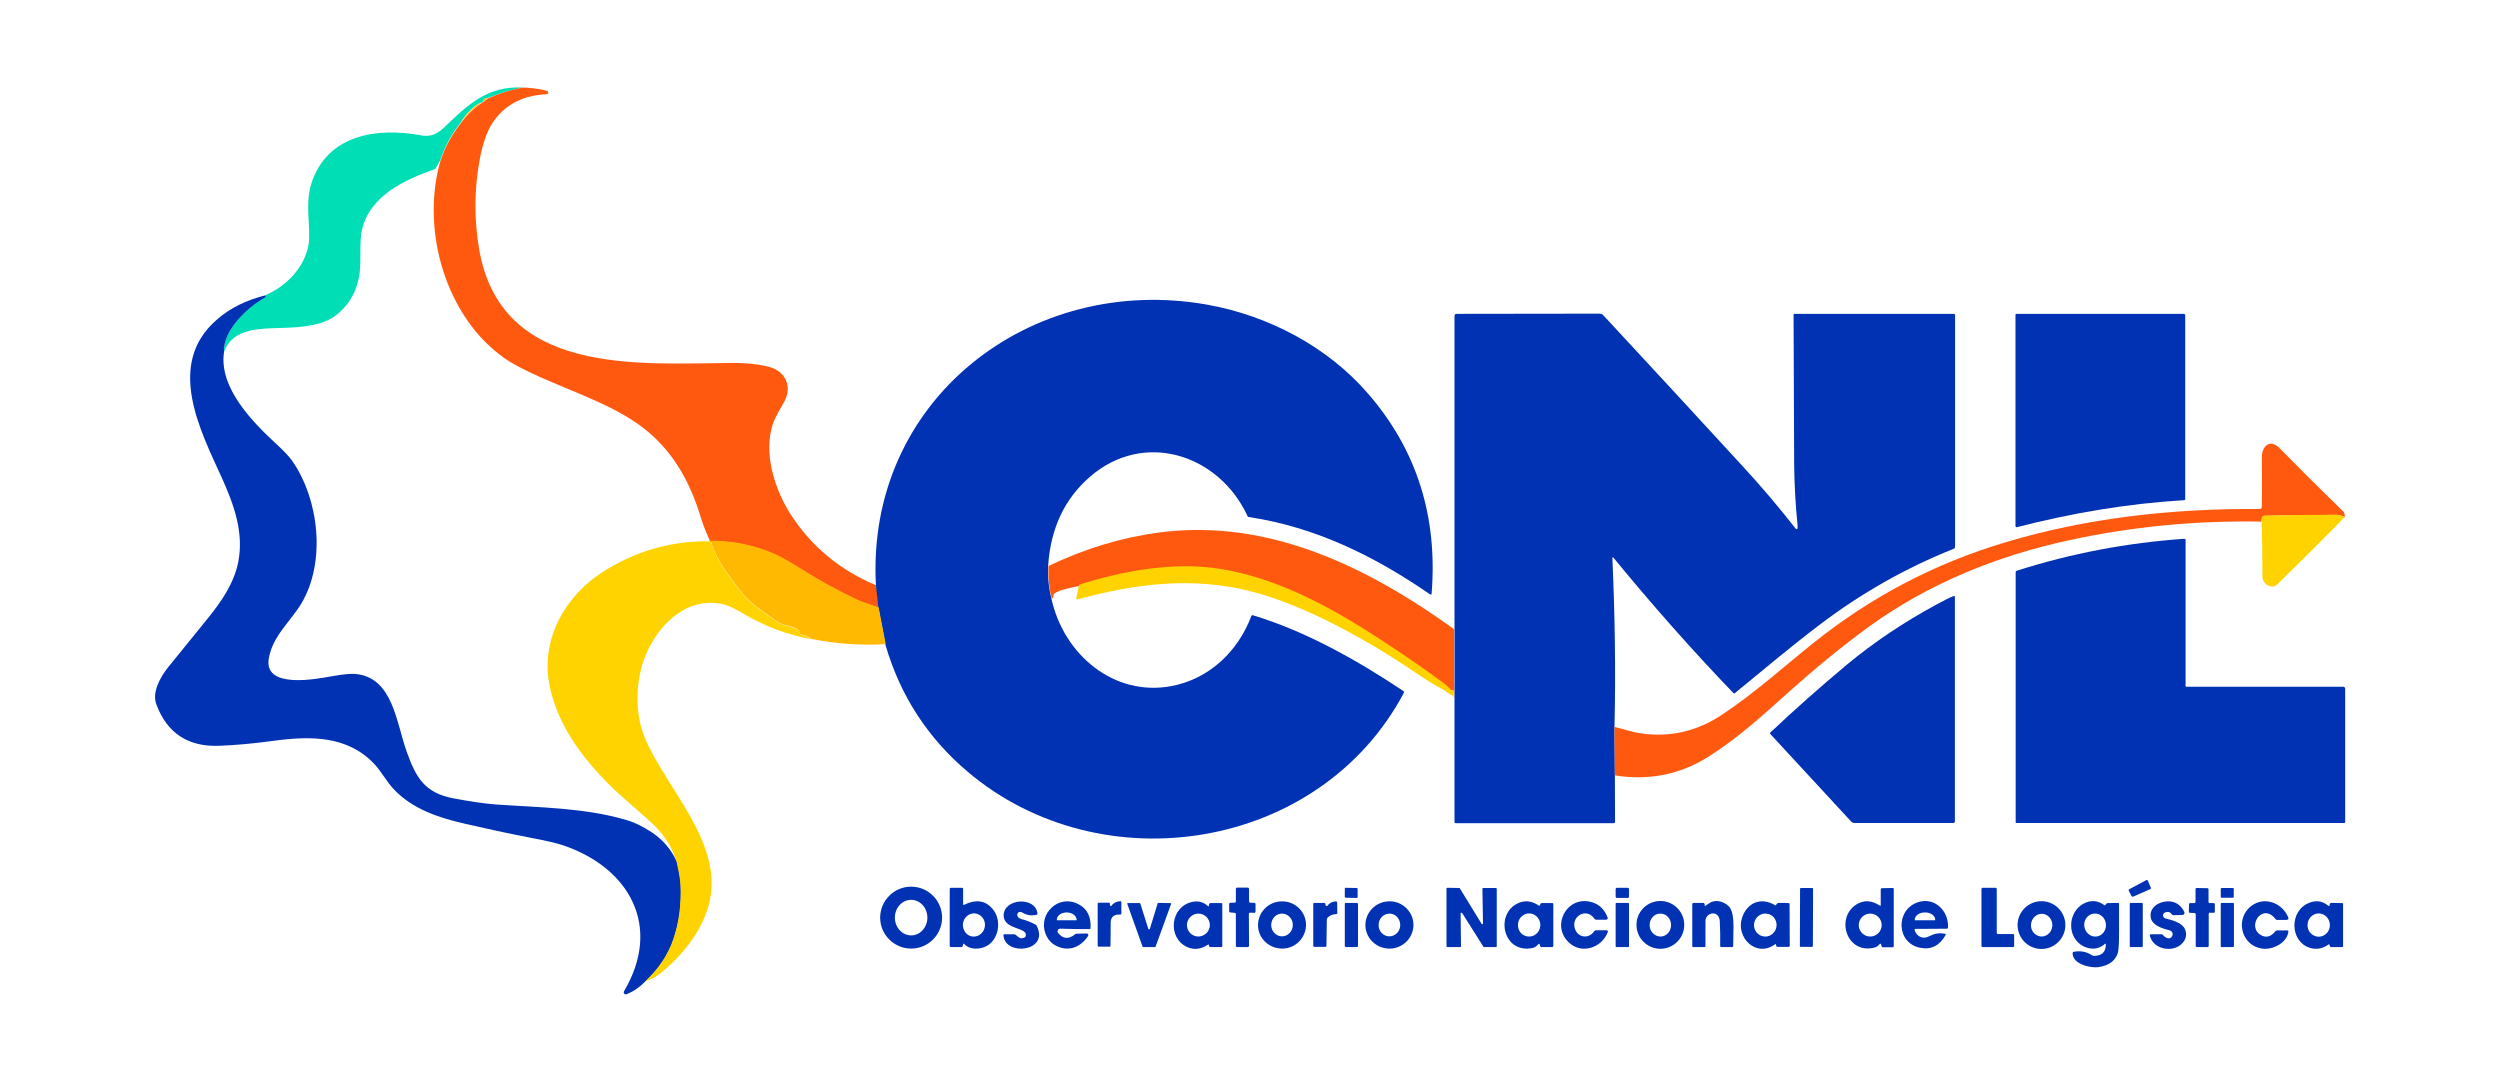 <?xml version="1.0" encoding="utf-8"?>
<!-- Generator: Adobe Illustrator 27.8.0, SVG Export Plug-In . SVG Version: 6.00 Build 0)  -->
<svg version="1.1" id="Layer_1" xmlns="http://www.w3.org/2000/svg" xmlns:xlink="http://www.w3.org/1999/xlink" x="0px" y="0px"
	 viewBox="0 0 1308 566" style="enable-background:new 0 0 1308 566;" xml:space="preserve">
<style type="text/css">
	.st0{fill:#00DEB6;}
	.st1{fill:#FF5910;}
	.st2{fill:#FFB900;}
	.st3{fill:#0032B3;}
	.st4{fill:#FFD300;}
</style>
<g>
	<path class="st0" d="M273.4,45.8c-6.6,1.4-12.7,3.2-18.2,5.5c-1.7,0.1-2.5,0.7-2.4,1.8l-0.9,0.6c-1.2,0.3-2.4,1-3.7,2
		c-3,2.5-5.5,5.4-7.4,8.7c-4.7,6-8.2,12.5-10.5,19.6l-2.3,4c-0.2,0.3-0.4,0.5-0.8,0.6c-15.4,5.4-33.6,13.7-37.8,31.5
		c-1.4,6.1-0.5,14.9-1.1,21.3c-1,10.1-5.3,18.1-13,23.9c-8.3,6.2-22.7,6.1-32.3,6.4c-10,0.4-22,1.3-25.8,12.5
		c-0.7-11.3,12-23.4,21.1-28.4c0.3-0.2,0.5-0.3,0.6-0.5c0.3-0.5,0.3-0.7,0-0.9c10.9-4.6,20.5-14.5,22.6-26.6c0.3-2,0.4-6,0-11.9
		c-0.4-6.7-0.6-13.7,1.4-19.9c8.2-25.5,34.2-29.6,57.9-25.1c3.9,0.7,7.6-0.5,11-3.7C244.2,55.4,254.6,44.8,273.4,45.8z"/>
	<path class="st1" d="M273.4,45.8c4.2,0.1,8.5,0.6,12.7,1.7c0.5,0.1,0.8,0.6,0.7,1.1c-0.1,0.4-0.4,0.7-0.8,0.7
		c-12.8,0.6-22.3,5.7-28.5,15.3c-2.8,4.4-5,10.7-6.5,18.8c-2.9,15.7-3,31.4-0.3,47.1c11.5,66.2,83.2,59.7,131.6,59.4
		c8.3-0.1,15.2,0.7,20.6,2.2c8.1,2.3,11.6,10.2,7.6,17.7c-2.2,4-4.9,8.3-6.2,12.3c-5,14.9,1,34,9.3,46.9
		c10.8,16.8,25.8,29.3,44.9,37.3l1.3,11.8c-3.8-1.5-8-2.6-11.5-4.2c-9.9-4.6-19.4-9.8-28.6-15.7c-6.5-4.1-11.3-6.8-14.3-8.1
		c-10.8-4.7-22.1-7-33.9-6.9c-1.8-4.1-3.4-7.8-4.8-12.3c-5.2-17.4-13.4-32.9-27.4-44.8c-15.2-13-38-20.4-57.1-29
		c-8-3.6-13.9-6.7-17.7-9.3c-31.5-21.7-44.4-67.7-34.1-103.5c2.3-7.1,5.8-13.6,10.5-19.6c3.2-4.4,6.9-8,11.1-10.8l0.9-0.6l2.4-1.8
		C260.7,49,266.8,47.1,273.4,45.8z"/>
	<path class="st2" d="M255.3,51.3l-2.4,1.8C252.7,52,253.5,51.4,255.3,51.3z"/>
	<path class="st2" d="M251.9,53.7c-4.2,2.8-7.9,6.4-11.1,10.8c1.9-3.3,4.4-6.2,7.4-8.7C249.5,54.7,250.7,54,251.9,53.7z"/>
	<path class="st3" d="M138.9,154.5c0.3,0.1,0.3,0.4,0,0.9c-0.1,0.2-0.3,0.4-0.6,0.5c-9,5-21.8,17.1-21.1,28.4
		c-2.8,18.7,15.3,36.9,27.7,48.3c3.7,3.4,6.3,6.2,7.9,8.4c14.2,20.3,17.8,53,4.9,74.7c-5.6,9.4-15.2,17.1-17.1,29
		c-2.5,16,25.3,10.5,33.1,9.1c5.7-1,9.7-1.4,12.1-1.2c19.8,1.7,21.4,25.2,27.1,41c4.7,13,9.1,21.2,24.3,24.1
		c9.2,1.7,16.6,2.8,22.3,3.2c22.8,1.6,46.1,1.7,67.8,8c4.6,1.3,9.2,3.6,13.9,6.7c5.8,3.9,10.2,9.1,13.1,15.6
		c1.2,5.5,1.8,9.3,1.9,11.5c0.5,10.1-0.7,19.6-3.7,28.5c-2.8,8.3-7.8,15.8-15,22.4c-2.8,2.9-6,5.1-9.7,6.6c-0.6,0.2-1.2-0.1-1.4-0.6
		c-0.1-0.3-0.1-0.7,0.1-1c20.1-34,2.7-64.6-31.8-76.3c-3.2-1.1-9.1-2.5-17.7-4.1c-11.4-2.2-22.8-4.7-34.1-7.3
		c-13.5-3.1-27.3-7.7-37-18.1c-3.3-3.5-6.6-9.3-9.7-12.7c-14.2-15.4-33.9-15.1-53.1-12.5c-10.4,1.4-19.9,2.3-28.5,2.6
		c-16.2,0.6-27.2-6.6-32.8-21.7c-2.4-6.3,2.1-14.3,6.1-19.3c6.9-8.5,13.7-16.9,20.6-25.4c7.4-9.1,14-18.7,16.2-30
		c2.9-15.3-2.3-29.7-8.5-43.5c-11.4-25.1-29.7-59.8-2.7-83.1C120.3,161.2,128.9,157,138.9,154.5z"/>
	<path class="st3" d="M548.4,295.9c-0.3,5.4,0.2,11.1,1.7,17.3c6.4,29.2,32.7,51.6,63.1,45.7c19.5-3.8,34.5-18,41.5-36.6
		c0.1-0.3,0.5-0.5,0.8-0.4c27.8,8.4,54.5,23.5,78.7,39.6c0.3,0.2,0.5,0.7,0.3,1c-43.9,82.7-158.2,100.7-228.3,41.2
		c-20.9-17.7-35.2-39.8-42.9-66.2l-3.7-19.2l-1.3-11.8c-5.5-97.1,80.8-163.6,173.3-147.1c31.9,5.7,62.9,21.9,84.2,46.6
		c25.5,29.4,36.5,64.4,33.2,104.8c0,0.2-0.2,0.3-0.3,0.3c0,0,0,0,0,0c-0.3-0.1-0.6-0.2-0.9-0.4c-29-20-59.9-35-94.5-40.2
		c-0.3,0-0.5-0.2-0.6-0.5c-15-32.4-54.4-45.1-82.6-20.4C556.9,261.1,549.7,276.5,548.4,295.9z"/>
	<path class="st3" d="M844.7,380.2l0.2,25.4l0.1,24.4c0,0.4-0.3,0.7-0.7,0.7h0h-82.7c-0.3,0-0.6-0.3-0.6-0.6l0-65.1l0-36.4l0-163.3
		c0-0.7,0.4-1.1,1.1-1.1l74.7-0.1c0.8,0,1.6,0.3,2.1,0.9c24.4,26.3,48.8,52.7,73.2,79.3c9.6,10.4,18.7,21.2,27.5,32.4
		c0.1,0.2,0.4,0.2,0.6,0.1c0.1-0.1,0.1-0.2,0.2-0.2c0.1-0.5,0.1-1,0.1-1.6c-1.1-10.8-1.7-21.6-1.8-32.5c-0.1-25.9-0.2-51.8-0.3-77.8
		c0-0.4,0.2-0.5,0.5-0.5l83.1,0c0.6,0,0.9,0.3,0.9,0.9l0,120.8c0,0.6-0.3,1.1-0.9,1.3c-25,10-48.3,23.2-70,39.7
		c-14.4,10.9-29.4,23.5-44.4,35.8c-0.2,0.2-0.5,0.1-0.7-0.1c-21.9-22.8-42.8-46.5-62.8-70.9c-0.1-0.1-0.3-0.2-0.4,0
		c-0.1,0.1-0.1,0.2-0.1,0.3C844.9,321.4,845.4,350.9,844.7,380.2z"/>
	<path class="st3" d="M1142.6,261.7c-29.7,1.8-58.4,6.7-87.3,14.1c-0.5,0.1-0.8-0.1-0.8-0.6V164.7c0-0.3,0.2-0.5,0.5-0.5l0,0l87.5,0
		c0.5,0,0.8,0.4,0.8,0.8v96C1143.4,261.4,1143.1,261.7,1142.6,261.7z"/>
	<path class="st1" d="M1226.8,270.5c-1.6-0.7-3.1-1.1-4.3-1.1c-12.7,0-25.4,0.1-38.1,0.5c-0.3,0-0.6,0.2-0.7,0.5
		c-0.4,0.8-0.6,1.6-0.4,2.5c-34.4-0.6-67.9,2.6-100.5,9.7c-37.6,8.1-73.5,22.5-105,45.3c-14.8,10.8-28.2,21.9-42.3,34.5
		c-14,12.6-26.7,24.1-41.8,33.6c-14.8,9.3-31.1,12.5-48.8,9.7l-0.2-25.4c4.7,1.2,9.6,2.8,13.8,3.4c15.1,2.2,29.3-1,42.5-9.8
		c17.3-11.5,32-24.9,47.9-37.6c30-24,63.3-41.5,100.1-52.5c42.8-12.9,88-17.8,133.1-17.5c0.9,0,1.3-0.4,1.3-1.3
		c0.1-8.3,0.1-16.8,0-25.6c-0.1-6,4.3-10.1,9.4-4.8c7.7,7.9,18.7,18.9,33.1,32.9C1226.5,267.9,1226.8,268.9,1226.8,270.5z"/>
	<path class="st4" d="M1226.8,270.5c-11.6,11.9-23.4,23.6-35.3,35.2c-3.1,3-7.8-0.3-7.8-4c0-9.8-0.1-19.4-0.4-28.9
		c-0.1-0.9,0-1.7,0.4-2.5c0.2-0.3,0.4-0.4,0.7-0.5c12.7-0.3,25.4-0.5,38.1-0.5C1223.7,269.4,1225.1,269.8,1226.8,270.5z"/>
	<path class="st1" d="M760.8,329.2l0,36.4c-0.1-1-0.2-1.3-0.3-0.7c0.2-1,0.2-1.7,0.2-2.3c0-0.7-0.3-1-0.9-0.9
		c-0.4,0.1-0.7,0-0.9-0.3c-1.5-1.5-2.7-2.6-3.6-3.3c-7.4-5.5-15.8-11.4-25.3-17.7c-28.8-19.3-60.8-38.3-95.6-42.6
		c-22.3-2.8-47.3,1.7-69.8,8.8c-3.4,0.7-10.4,1.9-13,4c-0.3,0.2-0.4,0.5-0.4,0.8c0,0.9-0.3,1.5-0.9,2c-1.5-6.2-2-11.9-1.7-17.3
		c19.1-9.1,38.3-14.9,57.8-17.5C663.7,271.1,715.5,296.6,760.8,329.2z"/>
	<path class="st3" d="M1144,359.3l82,0c0.5,0,1,0.4,1,1l0,69.9c0,0.2-0.2,0.4-0.4,0.4h-171.6c-0.2,0-0.4-0.2-0.4-0.4l0,0V299.4
		c0-0.4,0.2-0.7,0.6-0.8c28.5-9.1,57.6-14.6,87.5-16.7c0.5,0,0.8,0.2,0.8,0.7l0,76C1143.3,359,1143.6,359.3,1144,359.3z"/>
	<path class="st2" d="M371.4,282.9c11.8-0.1,23.1,2.2,33.9,6.9c3,1.3,7.7,4,14.3,8.1c9.2,5.8,18.8,11,28.6,15.7
		c3.5,1.6,7.7,2.8,11.5,4.2l3.7,19.2c-13,0.8-25.9-0.1-38.7-2.7c-1.5-1.2-3.3-1.9-5.5-2.3c-0.3,0-0.5-0.2-0.6-0.5l-0.6-1.3
		c-0.1-0.3-0.4-0.6-0.6-0.8c-1.5-1-3.1-1.6-4.8-1.9c-2.7-0.5-5.5-1.8-7.7-3.5c-6.3-4.5-12.7-8.5-17.3-14.6
		c-6.5-8.7-12-15.1-15.4-25.2c-0.1-0.3-0.3-0.5-0.6-0.7c-1-0.4-1.2-0.5-0.6-0.5C370.9,282.6,371,282.5,371.4,282.9z"/>
	<path class="st4" d="M371,283.2c-0.6-0.1-0.4,0.1,0.6,0.5c0.3,0.1,0.5,0.3,0.6,0.7c3.4,10.1,8.9,16.5,15.4,25.2
		c4.6,6.2,11.1,10.1,17.3,14.6c2.2,1.6,5,3,7.7,3.5c1.7,0.3,3.3,1,4.8,1.9c0.3,0.2,0.5,0.4,0.6,0.8l0.6,1.3c0.1,0.3,0.3,0.4,0.6,0.5
		c2.1,0.3,4,1.1,5.5,2.3c-12.8-2.4-24.8-6.9-35.9-13.5c-4.1-2.4-7.1-3.9-9.2-4.5c-22.3-6.3-40.1,15.3-44.4,34.4
		c-2.7,11.8-2.3,24.8,2.5,35.9c11.6,26.9,41.9,55.3,33,87.1c-4,14.3-14.4,26.8-25.9,35.9c-2.3,1.8-4.8,2.7-7.5,3.9
		c7.2-6.6,12.2-14.1,15-22.4c3-8.9,4.2-18.4,3.7-28.5c-0.1-2.2-0.7-6-1.9-11.5c-2.2-7.8-6.6-14.7-13.2-20.8
		c-7-6.5-15.9-13.7-22.1-19.9c-12-12-22.8-25.8-28.4-41.7c-2.5-7-3.8-13.5-3.9-19.5c-0.4-20.2,11.3-38.6,28-49.6
		C331.6,288.6,350.4,283,371,283.2z"/>
	<path class="st4" d="M760.5,364.2c-1-0.4-2.1-1-3.1-1.8c-1.1-0.9-2.1-1.5-2.9-1.9c-3.5-1.8-8.2-4.7-14.1-8.7
		c-14.7-10-29.4-18.6-44-26c-13.1-6.6-28.3-13-42.3-16.5c-30.7-7.7-60.2-3.9-90.3,4.3c-0.3,0.1-0.6-0.1-0.7-0.4c0-0.1,0-0.2,0-0.3
		l1.5-7c22.5-7.1,47.5-11.6,69.8-8.8c34.8,4.3,66.8,23.3,95.6,42.6c9.5,6.3,17.9,12.2,25.3,17.7c1,0.7,2.2,1.8,3.6,3.3
		c0.2,0.3,0.5,0.4,0.9,0.3c0.6-0.1,0.9,0.2,0.9,0.9C760.8,362.5,760.7,363.2,760.5,364.2z"/>
	<path class="st3" d="M1013.5,316.1c3.4-1.8,6.2-3.3,8.5-4.2c0.5-0.2,0.8-0.1,0.8,0.5l0,117.3c0,0.6-0.3,0.9-0.9,0.9l-51.6,0
		c-0.7,0-1.3-0.3-1.8-0.8L926.2,384c-0.2-0.3-0.2-0.5,0-0.7c13-12.3,26.3-24,39.9-35.4C980.2,336.2,995.9,325.6,1013.5,316.1z"/>
	<path class="st3" d="M1125,465.2l-8.9,3.9c-0.3,0.2-0.7,0-0.9-0.3l-1.4-2.7c-0.2-0.3,0-0.7,0.3-0.9l8.8-4.7c0.3-0.2,0.8,0,0.9,0.3
		c0,0,0,0,0,0.1l1.5,3.5C1125.5,464.7,1125.3,465.1,1125,465.2z"/>
	<path class="st3" d="M492.9,480.1c0,9-7.3,16.2-16.2,16.2s-16.2-7.3-16.2-16.2s7.3-16.2,16.2-16.2S492.9,471.1,492.9,480.1z
		 M476.9,489.4c4.7-0.1,8.4-4.4,8.3-9.5c0,0,0,0,0,0c-0.1-5.2-4-9.2-8.7-9.1c0,0,0,0,0,0c-4.7,0.1-8.4,4.4-8.3,9.5l0,0
		C468.3,485.4,472.2,489.5,476.9,489.4C476.9,489.4,476.9,489.4,476.9,489.4z"/>
	<path class="st3" d="M504.4,473.4c6.6-3.2,11.7-2.2,15.5,2.9c4.1,5.6,2.7,14.9-3.4,18.5c-3.4,2-9,2.4-12-0.9
		c-0.3-0.3-0.5-0.3-0.6,0.2l-0.2,0.9c-0.1,0.3-0.3,0.5-0.7,0.5l-5.3,0c-0.5,0-0.8-0.2-0.8-0.8l0-29.5c0-0.5,0.2-0.7,0.7-0.7l5.7,0
		c0.4,0,0.6,0.2,0.6,0.6v8C504,473.5,504.2,473.6,504.4,473.4z M508.9,490c3.2,0.3,6-2.1,6.4-5.4s-1.9-6.3-5.1-6.7c0,0,0,0,0,0
		c-3.2-0.3-6,2.1-6.4,5.4C503.5,486.7,505.8,489.7,508.9,490L508.9,490z"/>
	<path class="st3" d="M646,477.6l-2.3-0.2c-0.3,0-0.6-0.3-0.6-0.7l0-3.7c0-0.4,0.3-0.7,0.7-0.7c0,0,0,0,0,0l2.1,0
		c0.4,0,0.7-0.3,0.7-0.6c0,0,0,0,0,0l0-6.6c0-0.4,0.3-0.7,0.7-0.7l5.5,0c0.4,0,0.7,0.3,0.7,0.7v0l0,6.5c0,0.4,0.3,0.6,0.6,0.7
		l2.2,0.1c0.4,0,0.6,0.3,0.6,0.7l0,3.8c0,0.4-0.3,0.7-0.7,0.7c0,0,0,0,0,0l-2.1-0.1c-0.4,0-0.7,0.3-0.7,0.6c0,0,0,0,0,0.1l0.1,16.6
		c0,0.4-0.3,0.7-0.7,0.7c0,0,0,0,0,0l-5.5,0c-0.4,0-0.7-0.3-0.7-0.7l0-16.6C646.6,477.9,646.3,477.6,646,477.6z"/>
	<path class="st3" d="M704.1,464.5l5.7,0.1c0.3,0,0.5,0.2,0.5,0.5l0,4.2c0,0.3-0.2,0.5-0.5,0.5l-5.7-0.1c-0.3,0-0.5-0.2-0.5-0.5
		l0-4.2C703.6,464.7,703.8,464.5,704.1,464.5z"/>
	<path class="st3" d="M764.2,477.9l0.2,17.2c0,0.2-0.2,0.4-0.4,0.4l-6.8,0c-0.2,0-0.4-0.2-0.4-0.4l0-30.2c0-0.2,0.2-0.4,0.4-0.4
		l6.3,0.1c0.1,0,0.2,0.1,0.3,0.2l11.4,18.6c0.1,0.2,0.3,0.2,0.5,0.1c0.1-0.1,0.2-0.2,0.2-0.3l-0.3-18.2c0-0.2,0.2-0.4,0.4-0.4
		c0,0,0,0,0,0l6.7,0c0.2,0,0.4,0.2,0.4,0.4v30.1c0,0.2-0.2,0.4-0.4,0.4l-6.3,0c-0.1,0-0.2-0.1-0.3-0.2l-11.1-17.6
		c-0.1-0.2-0.3-0.2-0.5-0.1C764.2,477.6,764.2,477.7,764.2,477.9z"/>
	<path class="st3" d="M846,464.5l5.6,0c0.4,0,0.7,0.3,0.7,0.7l0,3.9c0,0.4-0.3,0.7-0.7,0.7l-5.6,0c-0.4,0-0.7-0.3-0.7-0.7l0-3.9
		C845.3,464.8,845.6,464.5,846,464.5z"/>
	<path class="st3" d="M942.2,464.6l6,0c0.2,0,0.4,0.2,0.4,0.4l-0.1,30c0,0.2-0.2,0.4-0.4,0.4l-6,0c-0.2,0-0.4-0.2-0.4-0.4l0.1-30
		C941.8,464.8,942,464.6,942.2,464.6z"/>
	<path class="st3" d="M983.5,493.9c-0.8,0.8-1.3,1.4-2.5,1.8c-14.8,4-20.9-15.5-9.7-22.5c3.9-2.4,7.9-2.2,12.2,0.6
		c0.3,0.2,0.5,0.1,0.5-0.3l0-8.2c0-0.3,0.3-0.6,0.6-0.6l5.7-0.1c0.3,0,0.5,0.2,0.5,0.5l0,30c0,0.4-0.2,0.5-0.5,0.5l-5.1,0
		c-0.4,0-0.6-0.2-0.8-0.6l-0.2-0.8C984.1,493.7,983.8,493.6,983.5,493.9z M984.5,484c0-3.3-2.7-6-6-6l0,0c-3.3,0-6,2.7-6,6l0,0
		c0,3.3,2.7,6,6,6c0,0,0,0,0,0C981.8,490,984.5,487.3,984.5,484L984.5,484z"/>
	<path class="st3" d="M1045.3,488.7l7.9,0c0.3,0,0.6,0.3,0.6,0.6c0,0,0,0,0,0l0,5.6c0,0.3-0.3,0.6-0.6,0.6l-15.9,0
		c-0.3,0-0.6-0.3-0.6-0.6l0-29.8c0-0.3,0.3-0.6,0.6-0.6l6.8,0c0.3,0,0.6,0.3,0.6,0.6l0,23C1044.7,488.4,1045,488.7,1045.3,488.7
		L1045.3,488.7z"/>
	<path class="st3" d="M1148.7,471.8l0-6.6c0-0.3,0.3-0.6,0.6-0.6h0l5.6,0.1c0.3,0,0.6,0.3,0.6,0.6l0,6.6c0,0.3,0.3,0.6,0.6,0.6
		c0,0,0,0,0,0l2.1,0c0.3,0,0.6,0.3,0.6,0.6c0,0,0,0,0,0l0,3.9c0,0.3-0.3,0.6-0.6,0.6c0,0,0,0,0,0l-2-0.1c-0.3,0-0.6,0.2-0.6,0.6
		c0,0,0,0,0,0v16.8c0,0.3-0.3,0.6-0.6,0.6l-5.6,0c-0.3,0-0.6-0.3-0.6-0.6c0,0,0,0,0,0l0-16.6c0-0.3-0.3-0.6-0.6-0.6l-2.4-0.1
		c-0.3,0-0.6-0.3-0.6-0.6l0.1-3.9c0-0.3,0.3-0.6,0.6-0.6l2.2,0C1148.4,472.5,1148.7,472.2,1148.7,471.8z"/>
	<path class="st3" d="M1162.4,464.6l5.8,0c0.3,0,0.5,0.2,0.5,0.5l0,4.1c0,0.3-0.2,0.5-0.5,0.5l-5.8,0c-0.3,0-0.5-0.2-0.5-0.5l0-4.1
		C1161.9,464.8,1162.2,464.6,1162.4,464.6z"/>
	<path class="st3" d="M531.4,489.1c1.6,1.2,2.3,2.5,4.6,1.4c0.3-0.1,0.5-0.3,0.6-0.6c1.7-4.9-11.3-3.2-11.5-10.8
		c-0.1-9.1,16.7-10.3,17.7-1.1c0,0.3-0.1,0.5-0.4,0.6c-2.6,0.6-5,0.3-7.2-1c-0.6-0.3-1-0.5-1.4-0.5c-0.7,0-1.2,0.3-1.4,0.9
		c-0.7,1.5,0.9,2.6,2.1,2.9c2.5,0.6,4.9,1.6,7.2,2.8c0.3,0.1,0.5,0.4,0.7,0.7c6.9,13.5-16.6,16.1-17.4,5c0-0.4,0.2-0.6,0.5-0.6
		l4.9,0C530.8,488.8,531.1,488.9,531.4,489.1z"/>
	<path class="st3" d="M581.5,473.9c1.1-1.5,2.7-2.3,4.6-2.4c0.3,0,0.6,0.2,0.6,0.5c0,0,0,0,0,0v5.9c0,0.3-0.3,0.6-0.6,0.6
		c0,0,0,0,0,0c-3.3-0.2-5,1.3-5,4.3c0,4,0,8-0.1,12c0,0.4-0.2,0.5-0.5,0.5l-5.6,0c-0.4,0-0.6-0.2-0.6-0.6l0-21.9
		c0-0.3,0.2-0.5,0.5-0.5l5.4,0c0.3,0,0.5,0.2,0.5,0.5l0,0.8c0,0.2,0.2,0.4,0.4,0.4C581.4,474.1,581.5,474,581.5,473.9z"/>
	<path class="st3" d="M632.1,494.2c-3.7,2.5-7.4,2.9-11,1.3c-10.5-4.9-8.8-21.1,2.6-23.6c3.2-0.7,5.9,0,8.2,2.1
		c0.4,0.3,0.6,0.3,0.6-0.2l0.1-0.7c0.1-0.3,0.3-0.6,0.7-0.6l5.7,0c0.4,0,0.5,0.2,0.5,0.5l0,21.9c0,0.4-0.2,0.6-0.6,0.6l-5.6,0
		c-0.4,0-0.6-0.2-0.7-0.5l-0.2-0.6C632.6,494,632.4,494,632.1,494.2z M633,484c0-3.3-2.7-6-6-6c-3.3,0-6,2.7-6,6c0,0,0,0,0,0
		c0,3.3,2.7,6,6,6h0C630.3,489.9,633,487.3,633,484z"/>
	<path class="st3" d="M739.5,483.2c0.4,6.8-4.9,12.7-11.8,13.1c0,0,0,0,0,0c-6.9,0.4-12.9-4.8-13.3-11.6c0,0,0,0,0,0
		c-0.4-6.8,4.9-12.7,11.8-13.1c0,0,0,0,0,0C733.1,471.1,739.1,476.4,739.5,483.2C739.5,483.2,739.5,483.2,739.5,483.2z M726.7,489.9
		c3.1,0.1,5.8-2.4,5.9-5.7c0.1-3.3-2.3-6.1-5.4-6.2l0,0c-3.1-0.1-5.8,2.4-5.9,5.7l0,0C721.1,487,723.6,489.8,726.7,489.9z"/>
	<path class="st3" d="M804.9,494c-1,1-1.7,1.7-3.1,2c-15.8,3.2-20-18.8-6.7-23.8c3.3-1.2,6.6-0.7,10,1.6c0.3,0.2,0.5,0.1,0.6-0.2
		l0.3-0.7c0.1-0.3,0.3-0.4,0.6-0.4h5.6c0.3,0,0.5,0.2,0.5,0.5l0,21.9c0,0.3-0.3,0.6-0.6,0.6l-5.6,0c-0.3,0-0.6-0.2-0.7-0.5l-0.2-0.8
		C805.5,493.7,805.3,493.6,804.9,494z M800.4,490c3.2-0.2,5.7-3.1,5.5-6.4s-3-5.9-6.2-5.7c0,0,0,0,0,0c-3.2,0.2-5.7,3.1-5.5,6.4
		C794.3,487.7,797.1,490.2,800.4,490C800.4,490,800.4,490,800.4,490z"/>
	<path class="st3" d="M823.9,485.6c1.3,4.8,7.1,6.1,10.2,1.6c0.2-0.3,0.5-0.4,0.9-0.5l5.3,0c0.9,0,1.2,0.4,0.8,1.2
		c-3,7.6-12.6,11.2-19.2,6.1c-11.4-8.8-2.1-26.4,11.5-21.8c3.6,1.2,6.1,3.8,7.7,7.8c0.2,0.4,0,1-0.5,1.1c-0.1,0-0.2,0.1-0.3,0.1
		l-5.2,0c-0.4,0-0.7-0.2-0.9-0.5C830.2,474.7,822.1,479.2,823.9,485.6z"/>
	<path class="st3" d="M892.2,473.9c0.7-0.4,1.3-0.8,1.9-1.2c3.7-2.8,9.6-0.5,11.3,2.7c2.4,4.2,1.3,13.9,1.4,19.5
		c0,0.3-0.2,0.6-0.5,0.6h0l-5.7,0c-0.4,0-0.6-0.2-0.6-0.6c0.1-4.4,0-8.7-0.2-12.9c-0.3-6-7.5-4.9-7.5,0c0,4.3,0,8.7,0,13
		c0,0.3-0.2,0.5-0.5,0.5l-5.8,0c-0.4,0-0.6-0.2-0.6-0.6l0-21.7c0-0.5,0.3-0.8,0.8-0.8l4.9,0c0.4,0,0.7,0.3,0.8,0.7l0,0.5
		C891.8,474,892,474.1,892.2,473.9z"/>
	<path class="st3" d="M928.8,494c-9.9,7.3-20.7-3.4-17.4-13.7c2.5-7.9,9.9-11.2,17.3-6.7c0.3,0.2,0.5,0.1,0.6-0.2
		c0.1-0.3,0.3-0.5,0.5-0.7c0.2-0.2,0.5-0.3,0.9-0.3c1.7,0,3.4,0,5.1,0.1c0.3,0,0.5,0.2,0.5,0.5l0.1,21.7c0,0.5-0.2,0.7-0.7,0.7
		l-5.6,0c-0.4,0-0.7-0.2-0.8-0.6l-0.1-0.6C929.2,493.9,929,493.8,928.8,494z M923.3,490c3.2,0.2,6-2.4,6.2-5.7
		c0.2-3.3-2.3-6.2-5.6-6.3c-3.2-0.2-6,2.4-6.2,5.7C917.5,487,920,489.8,923.3,490z"/>
	<path class="st3" d="M1001.8,486.8c0.9,2.5,2.6,3.7,5,3.8c0.8,0,2-0.4,3.6-1.2c2.2-1.1,4.7-1.4,7.4-0.8c0.3,0.1,0.4,0.3,0.2,0.5
		c-3.1,5.6-7.5,7.9-13.2,6.8c-12.8-2.3-13.2-20.1-1.2-23.9c8.8-2.8,16.1,4.8,15.6,13.3c0,0.3-0.3,0.6-0.7,0.6l-16.3,0.1
		c-0.3,0-0.5,0.2-0.5,0.5C1001.7,486.7,1001.8,486.7,1001.8,486.8z M1002,481.5h10.3c0.1,0,0.2-0.1,0.2-0.2l0,0v-0.1
		c0-2.1-2.3-3.8-5.2-3.8c0,0,0,0,0,0h-0.3c-2.9,0-5.2,1.7-5.2,3.8v0.1C1001.8,481.4,1001.9,481.5,1002,481.5L1002,481.5z"/>
	<path class="st3" d="M1101.4,493.8c-3.4,2.9-7.2,3.3-11.3,1.3c-8.8-4.4-8.4-17.6-0.2-22.2c3.8-2.1,7.5-1.9,11,0.6
		c0.4,0.3,0.6,0.2,0.8-0.2c0-0.1,0.1-0.2,0.2-0.3c0.2-0.3,0.4-0.4,0.7-0.5l5.6-0.1c0.4,0,0.5,0.2,0.5,0.5c0,4.7,0,9.4,0,14.1
		c0,6.3-0.2,10-0.6,11.4c-1.3,4.3-4.7,6.8-10.2,7.6c-4.2,0.6-13.7-1.6-13.5-7.4c0-0.3,0.2-0.5,0.5-0.6c3.6-0.7,6.8-0.1,9.6,1.8
		c0.3,0.2,0.7,0.3,1.1,0.3c4.1,0,6.2-2,6.2-6.2C1101.7,493.7,1101.6,493.6,1101.4,493.8z M1096.8,490c3.1-0.3,5.4-3.3,5-6.6
		c0,0,0,0,0,0c-0.3-3.3-3.2-5.8-6.3-5.4c0,0,0,0,0,0c-3.1,0.3-5.4,3.3-5,6.6c0,0,0,0,0,0C1090.9,487.9,1093.7,490.3,1096.8,490
		C1096.8,490,1096.8,490,1096.8,490z"/>
	<path class="st3" d="M1131.7,489.2c1.2,1.6,3.8,2.7,4.8,0.5c0.5-1,0.1-2.3-1-2.8c-0.1-0.1-0.2-0.1-0.3-0.1c-3.7-1-9.1-2.5-9.9-6.6
		c-1-5.1,3.8-8.4,8.5-8.6c4-0.2,7,1.6,9,5.4c0.3,0.6,0.1,1.3-0.5,1.6c-0.2,0.1-0.3,0.1-0.5,0.1l-4.7,0.1c-0.3,0-0.6-0.1-0.8-0.4
		c-0.9-1.3-2.1-1.6-3.6-1c-0.8,0.3-1.2,1.2-0.9,2.1c0.2,0.5,0.6,0.9,1.1,1c3.4,0.9,8.6,2.1,10.2,5.5c1.2,2.7,0.8,5.1-1.2,7.4
		c-4.5,5.1-15.1,3.8-17.1-3.8c-0.1-0.4,0.1-0.7,0.5-0.8c0.1,0,0.1,0,0.2,0l5.2,0C1131.1,488.7,1131.4,488.9,1131.7,489.2z"/>
	<path class="st3" d="M1190.5,480.8c-6.9-8.8-15.3,4.1-7.5,8.5c2.7,1.5,5.2,0.8,7.5-2.1c0.2-0.3,0.5-0.4,0.9-0.4l5.4,0
		c0.3,0,0.5,0.3,0.5,0.6c0,0,0,0.1,0,0.1c-0.9,6.1-8.5,9.6-13.8,8.8c-10.2-1.4-14.1-14.1-6.8-21.3c6.6-6.4,16.8-3.4,20.4,4.7
		c0.5,1.1,0.1,1.6-1.1,1.6l-4.8,0C1190.9,481.2,1190.7,481.1,1190.5,480.8z"/>
	<path class="st3" d="M1218.8,473.7l0.2-0.7c0.1-0.4,0.3-0.6,0.8-0.6l5.6,0.1c0.4,0,0.5,0.2,0.5,0.5l0,22c0,0.4-0.2,0.5-0.5,0.5
		l-5.8,0c-0.3,0-0.5-0.2-0.6-0.5l-0.2-0.6c-0.1-0.4-0.3-0.5-0.6-0.2c-2.5,1.8-5.2,2.5-8,2.1c-11.4-1.8-13.1-17.8-3.6-23.2
		c4.2-2.3,8.1-2.1,11.6,0.8C1218.5,474.2,1218.7,474.1,1218.8,473.7z M1213.1,490.1c3.2,0,5.9-2.7,5.9-6c0,0,0,0,0,0
		c0-3.4-2.5-6.1-5.8-6.2c-3.2,0-5.9,2.7-5.9,6v0C1207.2,487.3,1209.8,490,1213.1,490.1z"/>
	<path class="st3" d="M553.7,486.3c-0.5,0.7-0.5,1.3-0.2,1.7c2.6,3.3,5.6,3.6,9,0.8c0.3-0.2,0.6-0.3,0.9-0.3l5.1-0.1
		c0.5,0,0.9,0.4,0.9,0.8c0,0.2,0,0.3-0.1,0.5c-3.9,5.9-10.1,8.4-16.6,5.2c-2.7-1.3-4.6-3.5-5.7-6.5c-3.9-10.2,6.7-20.7,17.1-15.4
		c4.6,2.3,6.8,6.5,6.5,12.5c0,0.3-0.3,0.6-0.6,0.6c-5,0-9.8,0-14.6-0.2C554.4,485.8,553.9,486,553.7,486.3z M553.2,481.5l10,0
		c0.1,0,0.1-0.1,0.1-0.1v0v-0.1c0-2.1-2.3-3.9-5.1-3.9c0,0,0,0,0,0h-0.2c-2.8,0-5.1,1.7-5.1,3.9v0.1
		C553.1,481.4,553.2,481.5,553.2,481.5z"/>
	<path class="st3" d="M683.3,483.5c0.2,6.8-5.2,12.6-12.1,12.8l0,0c-6.9,0.2-12.8-5.1-13-11.9v0c-0.2-6.8,5.2-12.6,12.1-12.8
		c0,0,0,0,0,0C677.3,471.3,683.1,476.7,683.3,483.5z M670.6,489.9c3.1,0.1,5.7-2.5,5.8-5.8c0,0,0,0,0,0c0.1-3.3-2.4-6-5.5-6.1h0
		c-3.1-0.1-5.7,2.5-5.8,5.8c0,0,0,0,0,0C665,487.1,667.5,489.8,670.6,489.9C670.6,489.9,670.6,489.9,670.6,489.9z"/>
	<path class="st3" d="M694.5,473.9c1.1-1.5,2.6-2.2,4.5-2.3c0.3,0,0.6,0.2,0.6,0.5c0,0,0,0,0,0l0.1,5.5c0,0.4-0.3,0.7-0.7,0.7
		c0,0,0,0,0,0c-1.7,0-3.2,0.6-4.4,1.8c-0.2,0.2-0.4,0.6-0.4,0.9l-0.2,13.7c0,0.4-0.2,0.7-0.7,0.7l-5.5,0c-0.4,0-0.7-0.3-0.7-0.6
		c0,0,0,0,0,0v-21.9c0-0.3,0.2-0.5,0.5-0.5l5.2,0c0.3,0,0.6,0.2,0.6,0.5l0.2,0.8c0.1,0.2,0.3,0.4,0.5,0.3
		C694.4,474.1,694.5,474,694.5,473.9z"/>
	<path class="st3" d="M881.2,483.9c0,6.9-5.6,12.5-12.5,12.5c0,0,0,0,0,0c-6.9,0-12.5-5.6-12.5-12.5s5.6-12.5,12.5-12.5
		C875.6,471.4,881.2,477,881.2,483.9L881.2,483.9z M868.8,490c3.1,0,5.6-2.8,5.5-6.1c0,0,0,0,0,0c0-3.3-2.6-6-5.7-5.9c0,0,0,0,0,0
		c-3.1,0-5.6,2.8-5.5,6.1c0,0,0,0,0,0C863.1,487.3,865.7,490,868.8,490L868.8,490z"/>
	<path class="st3" d="M1080.6,484c0,6.9-5.6,12.5-12.5,12.5l0,0c-6.9,0-12.5-5.6-12.5-12.5l0,0c0-6.9,5.6-12.5,12.5-12.5
		S1080.6,477.1,1080.6,484z M1068.1,490c3.1,0,5.6-2.6,5.7-5.9c0,0,0,0,0,0c0-3.3-2.5-6-5.5-6l0,0c-3.1,0-5.6,2.6-5.7,5.9v0
		C1062.5,487.2,1065,489.9,1068.1,490L1068.1,490z"/>
	<path class="st3" d="M704.2,472.4l5.7,0c0.3,0,0.6,0.3,0.6,0.6l0,21.9c0,0.3-0.3,0.6-0.6,0.6l-5.7,0c-0.3,0-0.6-0.3-0.6-0.6l0-21.9
		C703.6,472.6,703.8,472.4,704.2,472.4z"/>
	<path class="st3" d="M845.8,472.4l6,0c0.3,0,0.5,0.2,0.5,0.5l0,22.1c0,0.3-0.2,0.5-0.5,0.5l-6,0c-0.3,0-0.5-0.2-0.5-0.5l0-22.1
		C845.3,472.6,845.5,472.4,845.8,472.4z"/>
	<path class="st3" d="M1114.8,472.4h5.8c0.3,0,0.5,0.2,0.5,0.5V495c0,0.3-0.2,0.5-0.5,0.5h-5.8c-0.3,0-0.5-0.2-0.5-0.5v-22.1
		C1114.3,472.6,1114.5,472.4,1114.8,472.4z"/>
	<path class="st3" d="M1162.4,472.4l5.9,0c0.3,0,0.5,0.2,0.5,0.5l0,22.1c0,0.3-0.2,0.5-0.5,0.5l-5.9,0c-0.3,0-0.5-0.2-0.5-0.5
		l0-22.1C1161.9,472.6,1162.1,472.4,1162.4,472.4z"/>
	<path class="st3" d="M601.6,486l4.1-13.4c0-0.1,0.2-0.3,0.3-0.2l6.4,0.1c0.2,0,0.3,0.2,0.3,0.4c0,0,0,0.1,0,0.1l-8.1,22.3
		c0,0.1-0.2,0.2-0.3,0.2l-6.2,0c-0.1,0-0.3-0.1-0.3-0.2l-8-22.4c-0.1-0.2,0-0.4,0.2-0.4c0,0,0.1,0,0.1,0l6.2,0
		c0.2,0,0.3,0.1,0.3,0.2l4.2,13.3c0.1,0.2,0.3,0.3,0.4,0.2C601.4,486.2,601.5,486.1,601.6,486z"/>
</g>
</svg>

